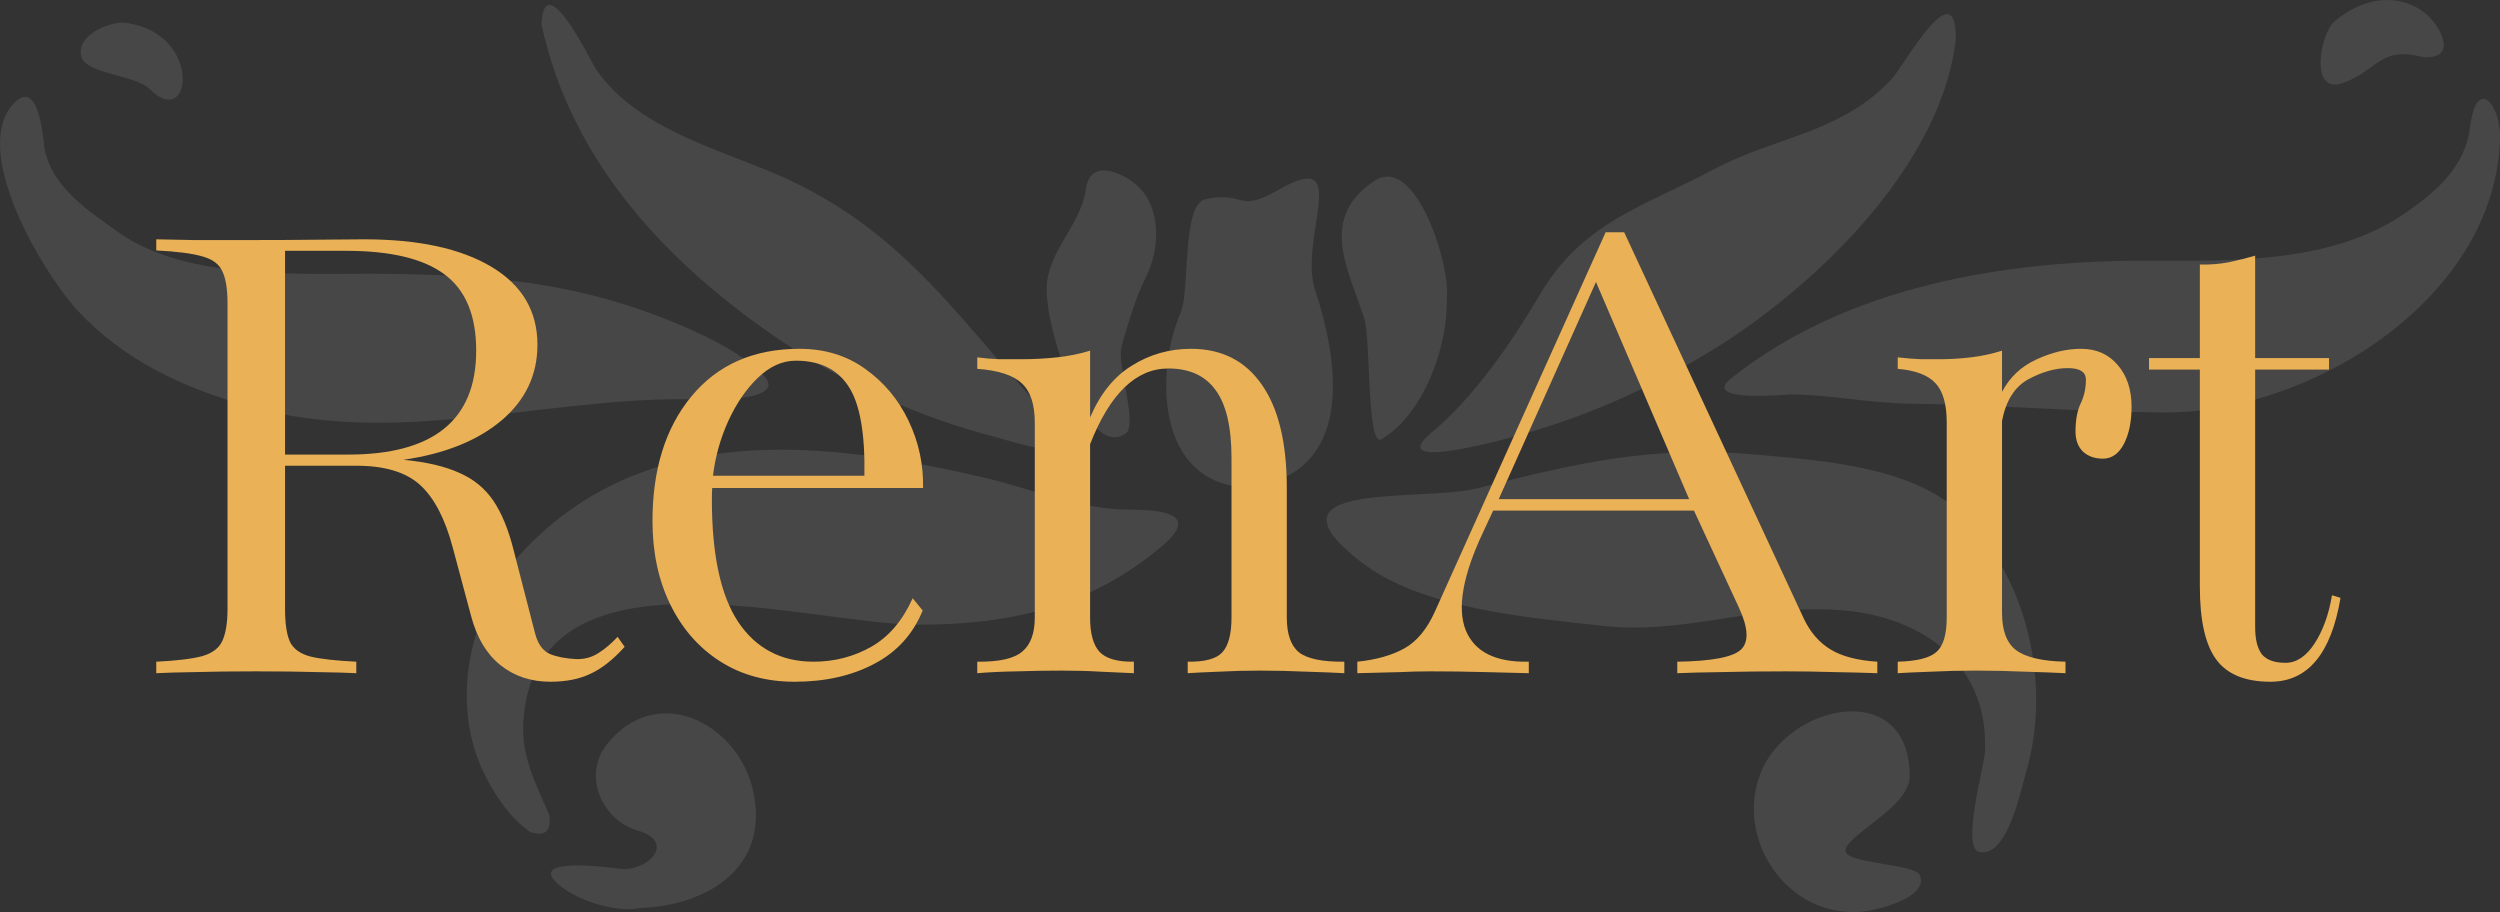 <svg width="592" height="216" viewBox="0 0 592 216" fill="none" xmlns="http://www.w3.org/2000/svg">
<rect x="0" y="0" width="592" height="216" fill="#333333" stroke="none"/>
<path d="M464.424 121.612C452.662 110.4 431.492 109.095 416.099 107.67C391.528 105.387 373.27 109.624 349.764 115.654C337.05 118.913 297.054 113.612 322.377 133.143C336.794 144.267 361.973 146.221 379.599 148.207C397.921 150.273 414.602 143.586 432.356 144.323C452.814 144.627 470.896 155.566 470.056 177.837C469.92 181.32 464.336 200.804 468.68 201.749C475.385 203.207 478.585 186.838 479.745 182.93C485.866 162.301 480.225 136.683 464.416 121.612H464.424Z" fill="white" fill-opacity="0.1"/>
<path d="M217.254 147.926C217.798 147.926 218.142 147.926 218.326 147.926C218.094 147.926 217.678 147.926 217.254 147.926Z" fill="white" fill-opacity="0.1"/>
<path d="M266.283 120.651C255.346 120.491 243.529 115.534 232.896 113.067C195.428 104.378 153.343 99.493 124.116 130.253C111.123 143.922 106.138 166.714 114.971 183.819C117.564 188.84 120.884 193.757 125.564 197.032C129.037 198.161 130.549 196.848 130.101 193.076C126.989 185.741 123.372 179.174 123.916 170.854C126.781 127.314 191.067 147.822 217.246 147.918C239.016 147.999 258.538 143.674 275.564 128.955C285.021 120.779 272.628 120.731 266.275 120.643L266.283 120.651Z" fill="white" fill-opacity="0.1"/>
<path d="M217.254 147.926C216.71 147.926 216.166 147.926 216.03 147.926C216.118 147.926 216.47 147.926 217.254 147.926Z" fill="white" fill-opacity="0.1"/>
<path d="M584.932 30.007C583.772 39.4 577.227 45.102 569.858 50.259C552.545 62.376 529.07 61.799 508.972 61.727C475.025 61.599 437.453 67.653 409.898 89.619C402.561 95.465 423.715 93.375 424.195 93.383C433.532 93.503 442.589 95.441 451.798 95.569C471.888 95.842 491.882 97.475 512.116 97.675C547.008 98.02 591.189 70.712 591.997 32.513C592.157 24.81 586.436 17.819 584.932 30.015V30.007Z" fill="white" fill-opacity="0.1"/>
<path d="M508.972 61.719C509.396 61.719 509.684 61.719 509.924 61.719C508.94 61.719 507.244 61.711 508.972 61.719Z" fill="white" fill-opacity="0.1"/>
<path d="M162.032 94.528C162.032 94.528 162.04 94.528 162.048 94.528C163.08 94.536 187.611 95.938 180.77 88.85C174.962 82.836 164.504 78.248 156.848 75.245C134.837 66.62 114.739 65.123 91.409 64.842C72.375 64.618 44.516 66.748 28.13 55.064C21.082 50.035 12.377 44.446 10.56 35.284C10.289 33.931 9.416 17.931 3.24 24.521C-7.201 35.669 10.257 64.634 18.089 73.219C29.09 85.279 43.404 91.862 58.981 96.226C93.417 105.876 127.421 94.44 161.992 94.52H162.024L162.032 94.528Z" fill="white" fill-opacity="0.1"/>
<path d="M361.733 102.488C377.575 97.82 390.928 91.734 405.001 83.189C428.86 68.718 458.975 40.241 462.967 10.483C462.943 10.876 462.967 10.835 463.143 9.218C463.199 -7.167 450.854 15.648 447.83 18.852C435.74 31.657 420.459 32.297 405.817 40.097C389.032 49.034 374.766 52.51 364.517 69.959C358.085 80.915 349.02 94.104 339.179 102.264C326.641 112.659 359.677 103.089 361.733 102.48V102.488Z" fill="white" fill-opacity="0.1"/>
<path d="M185.763 81.227C200.428 91.053 218.366 99.045 235.456 103.417C239.128 104.354 260.442 111.433 250.825 101.367C228.111 77.559 215.014 54.472 183.466 41.098C168.945 34.94 150.279 29.991 140.974 16.169C140.318 15.2 129.301 -7.583 128.277 4.901C128.261 4.957 128.237 5.19 128.221 5.742C135.317 38.712 158.448 62.944 185.763 81.243V81.227Z" fill="white" fill-opacity="0.1"/>
<path d="M311.392 68.606C307.463 56.674 320.377 34.828 302.959 44.838C292.686 50.74 295.286 45.166 285.493 47.152C279.78 48.305 281.837 68.718 279.588 73.987C273.34 88.642 274.036 114.557 295.214 115.413C293.414 115.373 289.165 115.349 295.894 115.454C320.889 111.978 317.176 86.176 311.4 68.614L311.392 68.606Z" fill="white" fill-opacity="0.1"/>
<path d="M143.606 176.411C137.886 183.683 142.63 194.285 150.983 196.672C159.616 199.138 154.415 205.577 147.823 205.825C147.383 205.841 125.684 202.502 131.437 208.668C135.405 212.92 145.831 216.292 151.519 215.035C167.345 214.442 182.49 205.577 178.29 187.094C174.69 171.246 155.48 161.3 143.598 176.403L143.606 176.411Z" fill="white" fill-opacity="0.1"/>
<path d="M437.845 202.566C432.876 199.619 452.134 192.003 452.206 184.003C452.422 160.419 423.203 166.529 416.827 183.282C411.074 198.41 422.459 215.915 438.645 215.963C441.941 216.396 457.215 212.96 454.567 207.155C453.55 204.928 441.293 204.608 437.837 202.558L437.845 202.566Z" fill="white" fill-opacity="0.1"/>
<path d="M266.531 102.689C269.571 100.663 264.347 86.152 265.587 81.956C267.235 76.398 268.771 70.76 271.388 65.555C274.772 58.828 275.084 48.69 268.795 43.517C265.571 40.866 258.178 37.502 257.162 44.678C255.754 54.632 246.169 60.486 248.089 71.585C248.169 76.918 256.842 109.159 266.523 102.689H266.531Z" fill="white" fill-opacity="0.1"/>
<path d="M327.121 104.018C337.314 97.964 342.963 81.683 342.587 70.584C343.643 63.393 335.346 36.261 325.457 42.844C312.184 51.669 319.224 63.545 323.041 75.365C324.649 80.33 323.617 106.092 327.113 104.018H327.121Z" fill="white" fill-opacity="0.1"/>
<path d="M554.969 19.604C563.25 16.505 563.562 10.86 573.827 13.534C574.883 13.606 574.843 13.582 574.547 13.534C582.268 13.622 577.443 5.478 574.083 2.955C567.242 -2.186 558.633 -0.104 552.641 5.246C549.472 8.073 546.712 22.688 554.969 19.596V19.604Z" fill="white" fill-opacity="0.1"/>
<path d="M35.451 21.094C45.34 31.04 48.076 8.329 30.363 5.502C30.867 5.542 30.971 5.534 29.402 5.358C28.85 5.326 28.778 5.334 28.93 5.358C25.114 5.422 18.057 8.601 19.257 13.366C20.314 17.562 32.083 17.714 35.451 21.102V21.094Z" fill="white" fill-opacity="0.1"/>
<path d="M37 159.414V156.689C41.863 156.455 45.496 156.016 47.898 155.371C50.301 154.668 51.883 153.467 52.645 151.768C53.465 150.01 53.875 147.49 53.875 144.209V71.787C53.875 68.447 53.465 65.928 52.645 64.228C51.883 62.529 50.301 61.357 47.898 60.713C45.496 60.01 41.863 59.541 37 59.307V56.67C39.227 56.728 42.215 56.787 45.965 56.846C49.715 56.846 54.227 56.846 59.5 56.846C65.066 56.846 70.398 56.816 75.496 56.758C80.594 56.699 84.168 56.67 86.219 56.67C99.051 56.67 109.1 58.838 116.365 63.174C123.631 67.51 127.264 73.662 127.264 81.631C127.264 88.838 124.393 94.844 118.65 99.648C112.967 104.395 105.262 107.471 95.535 108.877C100.984 109.404 105.379 110.43 108.719 111.953C112.117 113.418 114.812 115.615 116.805 118.545C118.797 121.475 120.408 125.4 121.639 130.322L126.736 150.098C127.381 152.5 128.523 154.082 130.164 154.844C131.863 155.547 133.973 155.957 136.492 156.074C138.367 156.133 140.096 155.664 141.678 154.668C143.26 153.672 144.783 152.383 146.248 150.801L147.918 153.174C145.223 156.162 142.557 158.271 139.92 159.502C137.283 160.791 134.09 161.436 130.34 161.436C125.711 161.436 121.756 160.117 118.475 157.48C115.193 154.844 112.879 150.947 111.531 145.791L107.225 129.707C105.408 122.852 102.83 117.9 99.49 114.854C96.15 111.807 91.111 110.283 84.373 110.283H67.498V144.209C67.498 147.607 67.879 150.186 68.641 151.943C69.461 153.643 71.072 154.814 73.475 155.459C75.877 156.045 79.51 156.455 84.373 156.689V159.414C82.147 159.297 79.012 159.209 74.969 159.15C70.926 159.033 66.121 158.975 60.555 158.975C55.047 158.975 50.272 159.033 46.228 159.15C42.244 159.209 39.168 159.297 37 159.414ZM82 59.395H67.498V107.646H82.439C102.654 107.646 112.762 99.443 112.762 83.037C112.762 74.658 110.242 68.623 105.203 64.932C100.223 61.24 92.488 59.395 82 59.395Z" fill="#EAB156"/>
<path d="M188.172 161.436C181.434 161.436 175.545 159.824 170.506 156.602C165.467 153.379 161.541 148.896 158.729 143.154C155.916 137.412 154.51 130.82 154.51 123.379C154.51 111.133 157.586 101.289 163.738 93.848C169.949 86.348 178.475 82.598 189.314 82.598C195.291 82.598 200.477 84.18 204.871 87.344C209.324 90.508 212.752 94.609 215.154 99.648C217.557 104.688 218.699 109.99 218.582 115.557H168.66C168.602 116.201 168.572 117.109 168.572 118.281C168.572 131.348 170.652 141.016 174.812 147.285C179.031 153.555 184.979 156.689 192.654 156.689C197.576 156.689 202.117 155.518 206.277 153.174C210.438 150.83 213.719 146.992 216.121 141.66L218.494 144.561C216.209 150.186 212.371 154.404 206.98 157.217C201.648 160.029 195.379 161.436 188.172 161.436ZM188.436 85.41C185.271 85.41 182.283 86.758 179.471 89.453C176.717 92.09 174.373 95.518 172.439 99.736C170.564 103.896 169.363 108.203 168.836 112.656H204.695C204.871 102.578 203.611 95.518 200.916 91.475C198.279 87.432 194.119 85.41 188.436 85.41Z" fill="#EAB156"/>
<path d="M231.414 159.414V156.689C236.57 156.748 240.115 155.957 242.049 154.316C244.041 152.676 245.037 149.98 245.037 146.23V100.088C245.037 95.752 244.012 92.647 241.961 90.772C239.91 88.838 236.395 87.695 231.414 87.344V84.619C233.113 84.853 234.842 85 236.6 85.059C238.416 85.059 240.232 85.059 242.049 85.059C244.861 85.059 247.615 84.912 250.311 84.619C253.064 84.326 255.672 83.799 258.133 83.037V98.857C260.535 93.232 263.846 89.131 268.064 86.553C272.283 83.916 276.941 82.598 282.039 82.598C289.305 82.598 294.9 85.439 298.826 91.123C302.752 96.748 304.715 104.893 304.715 115.557V146.23C304.715 150.156 305.682 152.91 307.615 154.492C309.607 156.016 313.182 156.748 318.338 156.689V159.414C316.404 159.297 313.504 159.18 309.637 159.062C305.77 158.887 301.99 158.799 298.299 158.799C294.9 158.799 291.619 158.887 288.455 159.062C285.291 159.18 282.889 159.297 281.248 159.414V156.689C285.291 156.748 288.016 156.016 289.422 154.492C290.887 152.91 291.619 150.156 291.619 146.23V108.438C291.619 101.113 290.359 95.752 287.84 92.353C285.379 88.955 281.658 87.256 276.678 87.256C269.002 87.256 262.82 93.232 258.133 105.186V146.23C258.133 149.98 258.865 152.676 260.33 154.316C261.854 155.957 264.578 156.748 268.504 156.689V159.414C266.277 159.297 263.699 159.18 260.77 159.062C257.84 158.887 254.734 158.799 251.453 158.799C247.879 158.799 244.334 158.857 240.818 158.975C237.303 159.033 234.168 159.18 231.414 159.414Z" fill="#EAB156"/>
<path d="M321.414 159.414V156.689C325.926 156.221 329.646 155.166 332.576 153.525C335.506 151.885 337.908 148.984 339.783 144.824L380.213 55H384.607L427.146 146.494C428.67 149.717 430.779 152.148 433.475 153.789C436.17 155.43 439.861 156.396 444.549 156.689V159.414C441.385 159.297 437.928 159.209 434.178 159.15C430.486 159.033 426.766 158.975 423.016 158.975C417.332 158.975 412.234 159.033 407.723 159.15C403.27 159.209 399.754 159.297 397.176 159.414V156.689C405.379 156.572 410.418 155.605 412.293 153.789C414.168 151.973 413.992 148.662 411.766 143.857L401.131 120.918H353.582L351.121 126.191C346.375 136.328 345.027 144.004 347.078 149.219C349.188 154.375 354.168 156.865 362.02 156.689V159.414C359.324 159.355 355.867 159.268 351.648 159.15C347.488 159.033 343.211 158.975 338.816 158.975C336.355 158.975 333.982 159.033 331.697 159.15C329.471 159.209 326.043 159.297 321.414 159.414ZM354.9 118.193H399.988L377.928 66.777L354.9 118.193Z" fill="#EAB156"/>
<path d="M449.383 159.414V156.689C453.895 156.572 456.941 155.811 458.523 154.404C460.164 152.998 460.984 150.273 460.984 146.23V100.088C460.984 95.752 460.105 92.647 458.348 90.772C456.59 88.838 453.602 87.695 449.383 87.344V84.619C451.434 84.853 453.25 85 454.832 85.059C456.473 85.059 458.055 85.059 459.578 85.059C461.805 85.059 464.178 84.912 466.697 84.619C469.217 84.326 471.678 83.799 474.08 83.037V92.793C475.896 89.336 478.592 86.787 482.166 85.147C485.799 83.447 489.344 82.598 492.801 82.598C496.434 82.598 499.334 83.887 501.502 86.465C503.67 88.984 504.754 92.266 504.754 96.309C504.754 99.883 504.139 102.842 502.908 105.186C501.678 107.471 500.037 108.613 497.986 108.613C496.053 108.613 494.471 108.057 493.24 106.943C492.068 105.771 491.482 104.189 491.482 102.197C491.482 99.443 491.893 97.217 492.713 95.518C493.533 93.818 493.943 91.943 493.943 89.893C493.943 88.076 492.508 87.168 489.637 87.168C486.707 87.168 483.602 88.047 480.32 89.805C477.098 91.562 475.018 94.844 474.08 99.648V145.176C474.08 149.336 475.193 152.266 477.42 153.965C479.705 155.664 483.602 156.572 489.109 156.689V159.414C486.941 159.297 483.836 159.18 479.793 159.062C475.809 158.887 471.824 158.799 467.84 158.799C464.09 158.799 460.516 158.887 457.117 159.062C453.719 159.18 451.141 159.297 449.383 159.414Z" fill="#EAB156"/>
<path d="M537.625 161.436C531.648 161.436 527.371 159.678 524.793 156.162C522.215 152.646 520.926 146.904 520.926 138.936V87.519H508.885V84.795H520.926V62.647C523.211 62.705 525.467 62.529 527.693 62.119C529.92 61.65 532.029 61.123 534.021 60.537V84.795H551.512V87.519H534.021V148.516C534.021 151.387 534.549 153.525 535.604 154.932C536.717 156.279 538.592 156.953 541.229 156.953C543.807 156.953 546.092 155.43 548.084 152.383C550.076 149.336 551.453 145.527 552.215 140.957L554.236 141.572C552.01 154.814 546.473 161.436 537.625 161.436Z" fill="#EAB156"/>
</svg>
